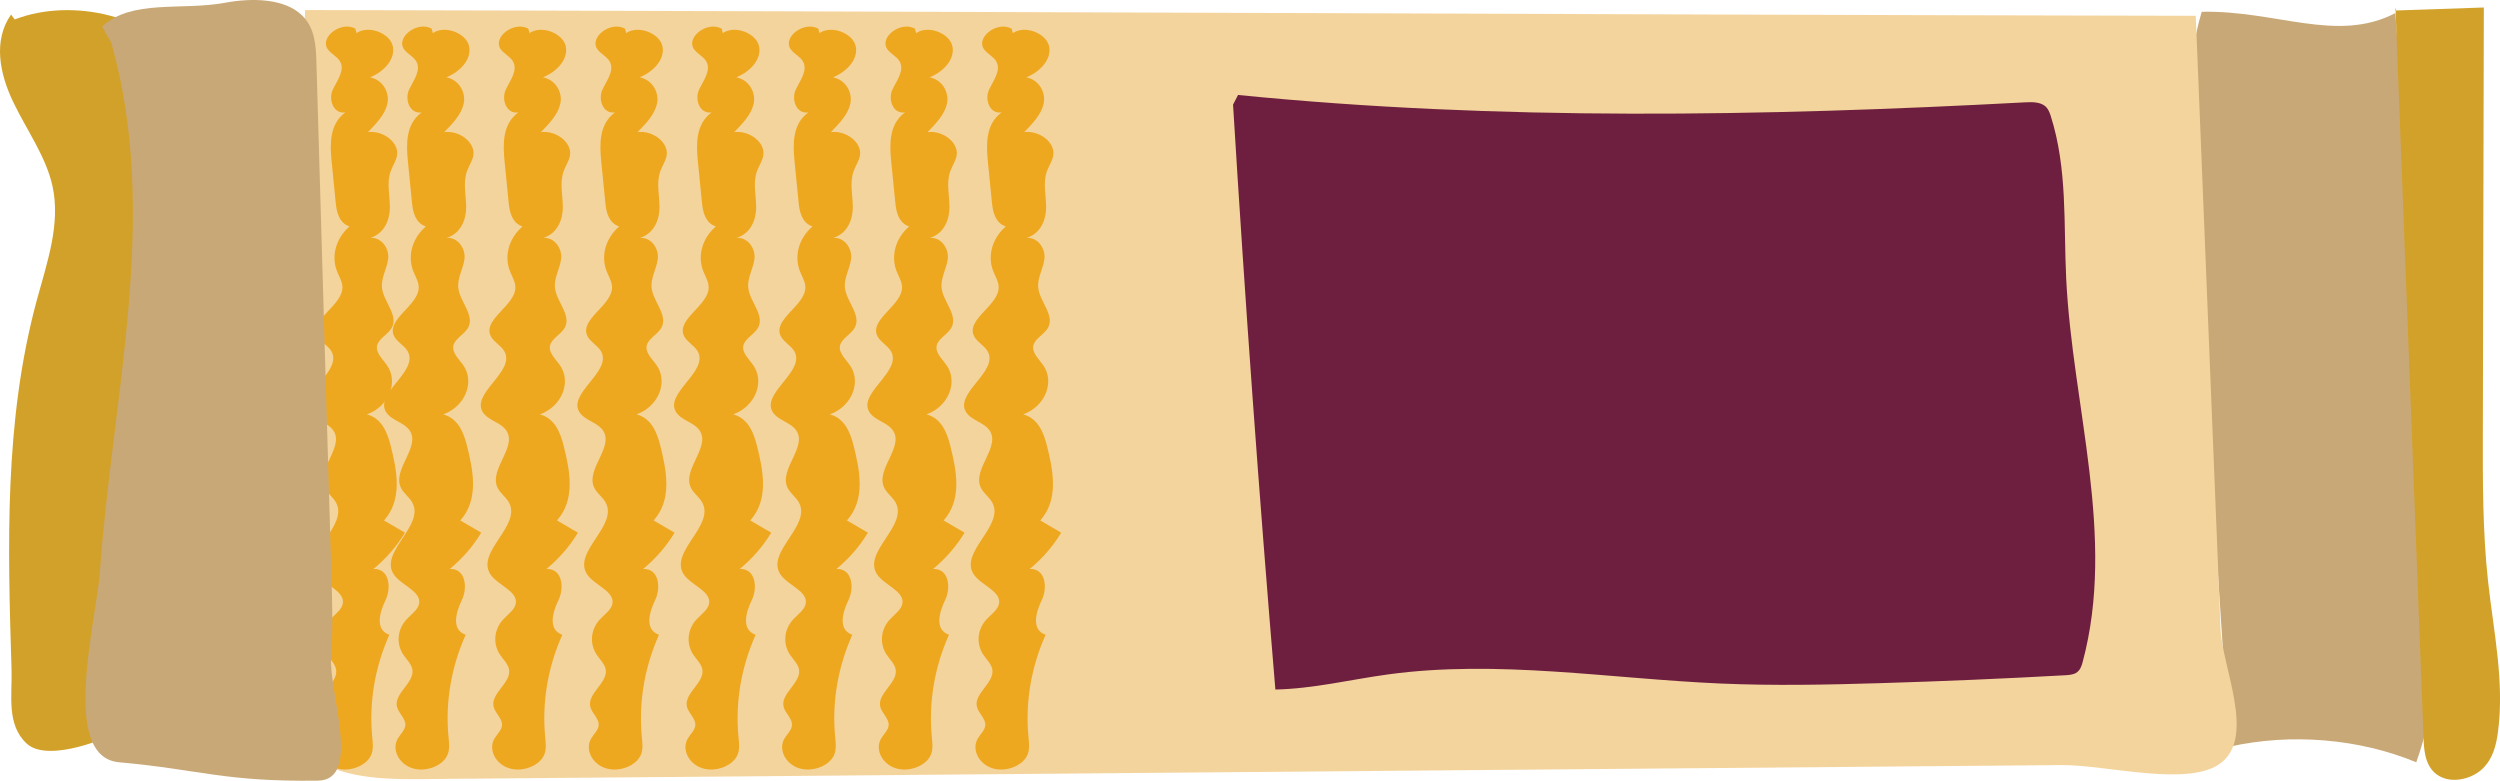 <?xml version="1.0" encoding="utf-8"?>
<!-- Generator: Adobe Illustrator 16.0.2, SVG Export Plug-In . SVG Version: 6.00 Build 0)  -->
<!DOCTYPE svg PUBLIC "-//W3C//DTD SVG 1.1//EN" "http://www.w3.org/Graphics/SVG/1.1/DTD/svg11.dtd">
<svg version="1.1" id="Layer_1" xmlns="http://www.w3.org/2000/svg" xmlns:xlink="http://www.w3.org/1999/xlink" x="0px" y="0px"
	 width="108.149px" height="33.773px" viewBox="0 0 108.149 33.773" enable-background="new 0 0 108.149 33.773"
	 xml:space="preserve">
<g>
	<path fill="#C9A877" d="M95.245,0.51c3.217-0.072,5.854,1.372,8.377,0.056c0.534,7.395,1.068,14.791,1.601,22.186
		c0.247,3.425,0.485,6.93-0.697,10.224c-2.469-1.024-5.414-1.27-8.087-0.673c-0.532-8.092-1.064-16.185-1.597-24.277
		C94.676,5.511,94.515,2.957,95.245,0.51"/>
	<path fill="#D2A12A" d="M103.597,0.455c1.283-0.044,2.568-0.087,3.853-0.131c-0.014,6.111-0.029,12.222-0.043,18.333
		c-0.005,2.162-0.01,4.327,0.224,6.481c0.238,2.18,0.721,4.367,0.428,6.543c-0.074,0.551-0.213,1.123-0.644,1.553
		c-0.43,0.43-1.233,0.66-1.821,0.376c-0.634-0.306-0.727-1.007-0.75-1.605c-0.404-10.556-0.811-21.112-1.216-31.67"/>
	<path fill="#F4D49D" d="M13.195,0.435c27.794,0.053,53.998,0.194,81.792,0.248c0.357,8.838,0.715,17.676,1.073,26.514
		c0.066,1.654,1.497,4.606,0.054,5.779c-1.37,1.113-4.98,0.105-6.922,0.121c-23.703,0.203-47.406,0.405-71.109,0.608
		c-1.779,0.015-3.872-0.097-4.847-1.305c-0.576-0.715-0.581-1.627-0.564-2.481C12.845,20.09,13.02,10.262,13.195,0.435"/>
	<path fill="#EEA820" d="M15.375,1.243c-0.622-0.36-1.594,0.392-1.178,0.912c0.14,0.176,0.377,0.293,0.497,0.478
		c0.252,0.389-0.104,0.836-0.297,1.245c-0.194,0.409,0.009,1.06,0.542,0.986c-0.688,0.501-0.668,1.365-0.594,2.111
		c0.059,0.6,0.118,1.198,0.178,1.798c0.039,0.396,0.143,0.871,0.597,1.024c-0.584,0.503-0.801,1.27-0.544,1.928
		c0.089,0.231,0.233,0.454,0.237,0.695c0.016,0.799-1.445,1.4-1.058,2.134c0.127,0.241,0.432,0.395,0.573,0.629
		c0.536,0.889-1.533,1.863-0.887,2.701c0.218,0.283,0.676,0.391,0.917,0.659c0.65,0.726-0.738,1.751-0.305,2.577
		c0.115,0.22,0.349,0.388,0.474,0.604c0.579,1.011-1.449,2.153-0.788,3.13c0.31,0.457,1.153,0.71,1.095,1.229
		c-0.033,0.285-0.342,0.488-0.553,0.718c-0.394,0.43-0.448,1.045-0.136,1.517c0.14,0.211,0.35,0.401,0.393,0.639
		c0.105,0.573-0.798,1.038-0.669,1.607c0.065,0.286,0.389,0.522,0.365,0.813c-0.018,0.211-0.211,0.379-0.324,0.569
		c-0.278,0.469,0.036,1.105,0.637,1.29c0.602,0.184,1.356-0.125,1.53-0.627c0.081-0.233,0.049-0.48,0.026-0.723
		c-0.144-1.496,0.111-3.015,0.741-4.426c-0.637-0.221-0.419-0.98-0.164-1.504c0.254-0.522,0.171-1.369-0.521-1.343
		c0.553-0.46,1.014-0.992,1.359-1.57c-0.303-0.177-0.604-0.353-0.906-0.529c0.805-0.899,0.565-2.137,0.291-3.226
		c-0.138-0.548-0.373-1.189-1.029-1.362c0.947-0.342,1.376-1.394,0.868-2.125c-0.189-0.272-0.495-0.539-0.43-0.847
		c0.064-0.302,0.46-0.48,0.625-0.756c0.327-0.547-0.348-1.142-0.412-1.746c-0.046-0.422,0.212-0.826,0.267-1.247
		c0.054-0.421-0.258-0.95-0.777-0.914c0.612-0.18,0.851-0.788,0.851-1.317c0.001-0.527-0.148-1.069,0.038-1.576
		c0.085-0.229,0.236-0.443,0.272-0.681c0.086-0.546-0.584-1.081-1.257-1.003c0.363-0.371,0.739-0.763,0.839-1.229
		c0.102-0.468-0.182-1.025-0.748-1.141c0.618-0.251,1.105-0.799,0.981-1.35c-0.123-0.552-1.041-0.925-1.568-0.563"/>
	<path fill="#EEA820" d="M18.675,1.243c-0.621-0.36-1.594,0.392-1.178,0.912c0.141,0.176,0.377,0.293,0.497,0.478
		c0.252,0.389-0.103,0.836-0.297,1.245s0.01,1.06,0.542,0.986c-0.688,0.501-0.668,1.365-0.594,2.111
		c0.06,0.6,0.119,1.198,0.178,1.798c0.039,0.396,0.143,0.871,0.598,1.024c-0.585,0.503-0.802,1.27-0.545,1.928
		c0.089,0.231,0.233,0.454,0.237,0.695c0.016,0.799-1.445,1.4-1.057,2.134c0.127,0.241,0.431,0.395,0.572,0.629
		c0.536,0.889-1.532,1.863-0.887,2.701c0.218,0.283,0.676,0.391,0.917,0.659c0.651,0.726-0.738,1.751-0.305,2.577
		c0.115,0.22,0.349,0.388,0.474,0.604c0.579,1.011-1.449,2.153-0.788,3.13c0.311,0.457,1.153,0.71,1.096,1.229
		c-0.033,0.285-0.343,0.488-0.554,0.718c-0.393,0.43-0.448,1.045-0.136,1.517c0.14,0.211,0.35,0.401,0.393,0.639
		c0.105,0.573-0.798,1.038-0.669,1.607c0.065,0.286,0.39,0.522,0.365,0.813c-0.017,0.211-0.211,0.379-0.324,0.569
		c-0.277,0.469,0.036,1.105,0.638,1.29c0.601,0.184,1.355-0.125,1.529-0.627c0.081-0.233,0.049-0.48,0.026-0.723
		c-0.144-1.496,0.112-3.015,0.742-4.426c-0.638-0.221-0.419-0.98-0.165-1.504c0.254-0.522,0.171-1.369-0.521-1.343
		c0.554-0.46,1.015-0.992,1.359-1.57c-0.302-0.177-0.604-0.353-0.906-0.529c0.806-0.899,0.566-2.137,0.291-3.226
		c-0.138-0.548-0.373-1.189-1.028-1.362c0.946-0.342,1.375-1.394,0.867-2.125c-0.188-0.272-0.495-0.539-0.43-0.847
		c0.064-0.302,0.46-0.48,0.625-0.756c0.327-0.547-0.347-1.142-0.412-1.746c-0.046-0.422,0.212-0.826,0.268-1.247
		c0.054-0.421-0.259-0.95-0.778-0.914c0.612-0.18,0.851-0.788,0.851-1.317c0.001-0.527-0.147-1.069,0.038-1.576
		c0.085-0.229,0.236-0.443,0.273-0.681c0.086-0.546-0.584-1.081-1.257-1.003c0.362-0.371,0.738-0.763,0.839-1.229
		c0.101-0.468-0.183-1.025-0.749-1.141c0.619-0.251,1.105-0.799,0.981-1.35c-0.123-0.552-1.041-0.925-1.567-0.563"/>
	<path fill="#EEA820" d="M22.857,1.243c-0.622-0.36-1.594,0.392-1.178,0.912c0.14,0.176,0.377,0.293,0.497,0.478
		c0.252,0.389-0.104,0.836-0.297,1.245c-0.194,0.409,0.01,1.06,0.542,0.986c-0.688,0.501-0.668,1.365-0.594,2.111
		c0.06,0.6,0.118,1.198,0.178,1.798c0.039,0.396,0.143,0.871,0.598,1.024c-0.585,0.503-0.802,1.27-0.545,1.928
		c0.089,0.231,0.233,0.454,0.237,0.695c0.016,0.799-1.445,1.4-1.058,2.134c0.127,0.241,0.432,0.395,0.573,0.629
		c0.536,0.889-1.533,1.863-0.887,2.701c0.218,0.283,0.676,0.391,0.917,0.659c0.65,0.726-0.738,1.751-0.305,2.577
		c0.115,0.22,0.349,0.388,0.474,0.604c0.579,1.011-1.449,2.153-0.788,3.13c0.31,0.457,1.153,0.71,1.095,1.229
		c-0.033,0.285-0.342,0.488-0.553,0.718c-0.394,0.43-0.448,1.045-0.136,1.517c0.14,0.211,0.35,0.401,0.393,0.639
		c0.105,0.573-0.798,1.038-0.669,1.607c0.065,0.286,0.389,0.522,0.365,0.813c-0.018,0.211-0.211,0.379-0.324,0.569
		c-0.278,0.469,0.036,1.105,0.637,1.29c0.602,0.184,1.356-0.125,1.53-0.627c0.081-0.233,0.049-0.48,0.026-0.723
		c-0.144-1.496,0.111-3.015,0.741-4.426c-0.637-0.221-0.419-0.98-0.164-1.504c0.254-0.522,0.171-1.369-0.521-1.343
		c0.553-0.46,1.014-0.992,1.359-1.57c-0.303-0.177-0.604-0.353-0.906-0.529c0.805-0.899,0.565-2.137,0.291-3.226
		c-0.138-0.548-0.373-1.189-1.029-1.362c0.947-0.342,1.376-1.394,0.868-2.125c-0.189-0.272-0.495-0.539-0.43-0.847
		c0.064-0.302,0.46-0.48,0.625-0.756c0.327-0.547-0.348-1.142-0.412-1.746c-0.046-0.422,0.212-0.826,0.267-1.247
		c0.054-0.421-0.258-0.95-0.777-0.914c0.612-0.18,0.851-0.788,0.851-1.317c0.001-0.527-0.148-1.069,0.038-1.576
		c0.085-0.229,0.236-0.443,0.272-0.681c0.086-0.546-0.584-1.081-1.257-1.003c0.363-0.371,0.739-0.763,0.839-1.229
		c0.102-0.468-0.182-1.025-0.748-1.141c0.618-0.251,1.105-0.799,0.981-1.35c-0.123-0.552-1.041-0.925-1.568-0.563"/>
	<path fill="#EEA820" d="M27.039,1.243c-0.622-0.36-1.594,0.392-1.178,0.912c0.14,0.176,0.377,0.293,0.497,0.478
		c0.252,0.389-0.104,0.836-0.298,1.245c-0.193,0.409,0.011,1.06,0.543,0.986c-0.688,0.501-0.668,1.365-0.595,2.111
		c0.061,0.6,0.119,1.198,0.179,1.798c0.038,0.396,0.143,0.871,0.598,1.024c-0.585,0.503-0.802,1.27-0.545,1.928
		c0.089,0.231,0.232,0.454,0.236,0.695c0.017,0.799-1.444,1.4-1.057,2.134c0.127,0.241,0.431,0.395,0.573,0.629
		c0.536,0.889-1.533,1.863-0.888,2.701c0.219,0.283,0.677,0.391,0.918,0.659c0.65,0.726-0.738,1.751-0.306,2.577
		c0.116,0.22,0.35,0.388,0.475,0.604c0.579,1.011-1.449,2.153-0.788,3.13c0.31,0.457,1.152,0.71,1.095,1.229
		c-0.033,0.285-0.342,0.488-0.553,0.718c-0.394,0.43-0.448,1.045-0.136,1.517c0.14,0.211,0.35,0.401,0.393,0.639
		c0.104,0.573-0.798,1.038-0.669,1.607c0.064,0.286,0.389,0.522,0.365,0.813c-0.018,0.211-0.212,0.379-0.324,0.569
		c-0.278,0.469,0.036,1.105,0.637,1.29c0.601,0.184,1.356-0.125,1.53-0.627c0.081-0.233,0.049-0.48,0.025-0.723
		c-0.143-1.496,0.112-3.015,0.742-4.426c-0.637-0.221-0.419-0.98-0.165-1.504c0.254-0.522,0.171-1.369-0.52-1.343
		c0.553-0.46,1.014-0.992,1.358-1.57c-0.302-0.177-0.604-0.353-0.905-0.529c0.805-0.899,0.565-2.137,0.291-3.226
		c-0.139-0.548-0.373-1.189-1.029-1.362c0.947-0.342,1.376-1.394,0.868-2.125c-0.189-0.272-0.495-0.539-0.43-0.847
		c0.064-0.302,0.459-0.48,0.625-0.756c0.326-0.547-0.348-1.142-0.412-1.746c-0.047-0.422,0.212-0.826,0.267-1.247
		c0.054-0.421-0.258-0.95-0.778-0.914c0.613-0.18,0.852-0.788,0.852-1.317c0.001-0.527-0.148-1.069,0.038-1.576
		c0.085-0.229,0.235-0.443,0.272-0.681c0.086-0.546-0.584-1.081-1.257-1.003c0.363-0.371,0.739-0.763,0.839-1.229
		c0.102-0.468-0.182-1.025-0.749-1.141c0.619-0.251,1.106-0.799,0.982-1.35c-0.123-0.552-1.041-0.925-1.568-0.563"/>
	<path fill="#EEA820" d="M31.22,1.243c-0.622-0.36-1.594,0.392-1.179,0.912c0.141,0.176,0.378,0.293,0.497,0.478
		c0.252,0.389-0.103,0.836-0.297,1.245c-0.193,0.409,0.01,1.06,0.542,0.986c-0.688,0.501-0.668,1.365-0.594,2.111
		c0.06,0.6,0.119,1.198,0.178,1.798c0.039,0.396,0.144,0.871,0.599,1.024c-0.586,0.503-0.803,1.27-0.545,1.928
		c0.089,0.231,0.232,0.454,0.236,0.695c0.017,0.799-1.445,1.4-1.057,2.134c0.127,0.241,0.431,0.395,0.573,0.629
		c0.536,0.889-1.533,1.863-0.888,2.701c0.219,0.283,0.676,0.391,0.917,0.659c0.651,0.726-0.737,1.751-0.305,2.577
		c0.116,0.22,0.349,0.388,0.474,0.604c0.579,1.011-1.448,2.153-0.787,3.13c0.31,0.457,1.152,0.71,1.095,1.229
		c-0.033,0.285-0.343,0.488-0.554,0.718c-0.393,0.43-0.447,1.045-0.136,1.517c0.14,0.211,0.351,0.401,0.394,0.639
		c0.104,0.573-0.799,1.038-0.669,1.607c0.064,0.286,0.389,0.522,0.364,0.813c-0.017,0.211-0.211,0.379-0.324,0.569
		c-0.277,0.469,0.036,1.105,0.638,1.29c0.601,0.184,1.355-0.125,1.53-0.627c0.08-0.233,0.049-0.48,0.025-0.723
		c-0.143-1.496,0.112-3.015,0.742-4.426c-0.637-0.221-0.419-0.98-0.165-1.504c0.254-0.522,0.171-1.369-0.521-1.343
		c0.554-0.46,1.015-0.992,1.359-1.57c-0.302-0.177-0.604-0.353-0.906-0.529c0.806-0.899,0.566-2.137,0.291-3.226
		c-0.138-0.548-0.373-1.189-1.028-1.362c0.946-0.342,1.376-1.394,0.868-2.125c-0.189-0.272-0.495-0.539-0.431-0.847
		c0.065-0.302,0.46-0.48,0.625-0.756c0.327-0.547-0.347-1.142-0.412-1.746c-0.046-0.422,0.212-0.826,0.268-1.247
		c0.054-0.421-0.259-0.95-0.778-0.914c0.613-0.18,0.852-0.788,0.852-1.317c0-0.527-0.148-1.069,0.037-1.576
		c0.086-0.229,0.236-0.443,0.273-0.681c0.086-0.546-0.584-1.081-1.257-1.003c0.362-0.371,0.739-0.763,0.839-1.229
		c0.101-0.468-0.182-1.025-0.749-1.141c0.619-0.251,1.106-0.799,0.981-1.35c-0.122-0.552-1.041-0.925-1.567-0.563"/>
	<path fill="#EEA820" d="M35.402,1.243c-0.623-0.36-1.594,0.392-1.179,0.912c0.14,0.176,0.377,0.293,0.497,0.478
		c0.252,0.389-0.103,0.836-0.297,1.245s0.01,1.06,0.543,0.986c-0.689,0.501-0.669,1.365-0.595,2.111
		c0.06,0.6,0.119,1.198,0.178,1.798c0.039,0.396,0.143,0.871,0.598,1.024c-0.585,0.503-0.802,1.27-0.545,1.928
		c0.089,0.231,0.233,0.454,0.237,0.695c0.016,0.799-1.445,1.4-1.057,2.134c0.127,0.241,0.431,0.395,0.572,0.629
		c0.536,0.889-1.533,1.863-0.887,2.701c0.218,0.283,0.676,0.391,0.917,0.659c0.651,0.726-0.738,1.751-0.305,2.577
		c0.116,0.22,0.349,0.388,0.474,0.604c0.579,1.011-1.449,2.153-0.788,3.13c0.311,0.457,1.153,0.71,1.095,1.229
		c-0.032,0.285-0.342,0.488-0.553,0.718c-0.393,0.43-0.447,1.045-0.136,1.517c0.14,0.211,0.35,0.401,0.393,0.639
		c0.105,0.573-0.798,1.038-0.669,1.607c0.065,0.286,0.39,0.522,0.365,0.813c-0.017,0.211-0.211,0.379-0.324,0.569
		c-0.277,0.469,0.036,1.105,0.638,1.29c0.601,0.184,1.355-0.125,1.529-0.627c0.081-0.233,0.05-0.48,0.026-0.723
		c-0.143-1.496,0.112-3.015,0.742-4.426c-0.637-0.221-0.419-0.98-0.165-1.504c0.254-0.522,0.171-1.369-0.521-1.343
		c0.554-0.46,1.015-0.992,1.359-1.57c-0.302-0.177-0.604-0.353-0.906-0.529c0.805-0.899,0.566-2.137,0.291-3.226
		c-0.138-0.548-0.373-1.189-1.029-1.362c0.947-0.342,1.377-1.394,0.868-2.125c-0.188-0.272-0.495-0.539-0.43-0.847
		c0.065-0.302,0.46-0.48,0.625-0.756c0.327-0.547-0.347-1.142-0.412-1.746c-0.046-0.422,0.212-0.826,0.267-1.247
		s-0.258-0.95-0.777-0.914c0.613-0.18,0.851-0.788,0.851-1.317c0.001-0.527-0.147-1.069,0.038-1.576
		c0.085-0.229,0.236-0.443,0.273-0.681c0.086-0.546-0.584-1.081-1.258-1.003c0.363-0.371,0.739-0.763,0.84-1.229
		c0.101-0.468-0.183-1.025-0.749-1.141c0.618-0.251,1.105-0.799,0.981-1.35c-0.123-0.552-1.041-0.925-1.567-0.563"/>
	<path fill="#EEA820" d="M39.583,1.243c-0.622-0.36-1.593,0.392-1.178,0.912c0.14,0.176,0.377,0.293,0.497,0.478
		c0.252,0.389-0.104,0.836-0.297,1.245c-0.194,0.409,0.01,1.06,0.543,0.986c-0.689,0.501-0.669,1.365-0.596,2.111
		c0.061,0.6,0.119,1.198,0.179,1.798c0.039,0.396,0.144,0.871,0.598,1.024c-0.585,0.503-0.802,1.27-0.545,1.928
		c0.089,0.231,0.233,0.454,0.238,0.695c0.015,0.799-1.446,1.4-1.059,2.134c0.127,0.241,0.432,0.395,0.573,0.629
		c0.536,0.889-1.533,1.863-0.887,2.701c0.218,0.283,0.676,0.391,0.917,0.659c0.65,0.726-0.738,1.751-0.306,2.577
		c0.116,0.22,0.35,0.388,0.475,0.604c0.579,1.011-1.449,2.153-0.788,3.13c0.31,0.457,1.153,0.71,1.095,1.229
		c-0.033,0.285-0.342,0.488-0.553,0.718c-0.393,0.43-0.448,1.045-0.136,1.517c0.14,0.211,0.35,0.401,0.393,0.639
		c0.105,0.573-0.798,1.038-0.669,1.607c0.065,0.286,0.389,0.522,0.365,0.813c-0.018,0.211-0.211,0.379-0.324,0.569
		c-0.278,0.469,0.036,1.105,0.637,1.29c0.602,0.184,1.356-0.125,1.53-0.627c0.081-0.233,0.049-0.48,0.026-0.723
		c-0.144-1.496,0.111-3.015,0.742-4.426c-0.637-0.221-0.42-0.98-0.166-1.504c0.255-0.522,0.172-1.369-0.52-1.343
		c0.553-0.46,1.014-0.992,1.359-1.57c-0.303-0.177-0.604-0.353-0.906-0.529c0.805-0.899,0.566-2.137,0.291-3.226
		c-0.138-0.548-0.373-1.189-1.029-1.362c0.947-0.342,1.376-1.394,0.868-2.125c-0.188-0.272-0.495-0.539-0.43-0.847
		c0.064-0.302,0.46-0.48,0.625-0.756c0.327-0.547-0.348-1.142-0.412-1.746c-0.046-0.422,0.212-0.826,0.267-1.247
		s-0.258-0.95-0.777-0.914c0.612-0.18,0.851-0.788,0.851-1.317c0.001-0.527-0.147-1.069,0.038-1.576
		c0.085-0.229,0.236-0.443,0.273-0.681c0.086-0.546-0.584-1.081-1.258-1.003c0.363-0.371,0.739-0.763,0.839-1.229
		c0.102-0.468-0.182-1.025-0.749-1.141c0.619-0.251,1.106-0.799,0.982-1.35c-0.123-0.552-1.041-0.925-1.568-0.563"/>
	<path fill="#EEA820" d="M43.764,1.243c-0.622-0.36-1.594,0.392-1.178,0.912c0.14,0.176,0.377,0.293,0.497,0.478
		c0.252,0.389-0.104,0.836-0.297,1.245c-0.194,0.409,0.009,1.06,0.542,0.986c-0.688,0.501-0.668,1.365-0.595,2.111
		c0.06,0.6,0.119,1.198,0.179,1.798c0.038,0.396,0.143,0.871,0.597,1.024c-0.584,0.503-0.801,1.27-0.544,1.928
		c0.089,0.231,0.233,0.454,0.237,0.695c0.016,0.799-1.445,1.4-1.058,2.134c0.127,0.241,0.431,0.395,0.573,0.629
		c0.536,0.889-1.533,1.863-0.887,2.701c0.218,0.283,0.676,0.391,0.917,0.659c0.65,0.726-0.738,1.751-0.306,2.577
		c0.116,0.22,0.35,0.388,0.475,0.604c0.579,1.011-1.449,2.153-0.788,3.13c0.31,0.457,1.153,0.71,1.095,1.229
		c-0.033,0.285-0.342,0.488-0.553,0.718c-0.394,0.43-0.448,1.045-0.136,1.517c0.14,0.211,0.35,0.401,0.393,0.639
		c0.104,0.573-0.798,1.038-0.669,1.607c0.064,0.286,0.389,0.522,0.365,0.813c-0.018,0.211-0.211,0.379-0.324,0.569
		c-0.278,0.469,0.036,1.105,0.637,1.29c0.602,0.184,1.356-0.125,1.53-0.627c0.081-0.233,0.049-0.48,0.026-0.723
		c-0.144-1.496,0.111-3.015,0.741-4.426c-0.637-0.221-0.419-0.98-0.165-1.504c0.254-0.522,0.172-1.369-0.52-1.343
		c0.553-0.46,1.014-0.992,1.359-1.57c-0.303-0.177-0.604-0.353-0.906-0.529c0.805-0.899,0.565-2.137,0.291-3.226
		c-0.139-0.548-0.373-1.189-1.029-1.362c0.947-0.342,1.376-1.394,0.868-2.125c-0.189-0.272-0.495-0.539-0.43-0.847
		c0.064-0.302,0.46-0.48,0.625-0.756c0.327-0.547-0.348-1.142-0.412-1.746c-0.046-0.422,0.212-0.826,0.267-1.247
		c0.054-0.421-0.258-0.95-0.777-0.914c0.612-0.18,0.851-0.788,0.851-1.317c0.001-0.527-0.148-1.069,0.038-1.576
		c0.085-0.229,0.236-0.443,0.272-0.681c0.086-0.546-0.584-1.081-1.257-1.003c0.363-0.371,0.739-0.763,0.839-1.229
		C45.25,4.018,44.967,3.46,44.4,3.345c0.619-0.251,1.106-0.799,0.982-1.35c-0.123-0.552-1.041-0.925-1.568-0.563"/>
	<path fill="#D2A12A" d="M0.637,0.841C3.184-0.14,6.583,0.74,7.955,2.736C8.982,4.23,8.894,6.043,8.779,7.751
		C8.285,15,7.792,22.249,7.298,29.497c-0.061,0.895-0.127,1.811-0.559,2.636c-0.431,0.825-3.287,0.266-2.316-0.163
		c0.538-0.238-2.287,1.099-3.268,0.196c-0.889-0.819-0.622-2.112-0.656-3.202c-0.165-5.345-0.323-10.751,1.092-15.972
		c0.443-1.633,1.041-3.301,0.679-4.945C1.988,6.765,1.146,5.618,0.567,4.403c-0.579-1.214-0.876-2.641-0.089-3.775"/>
	<path fill="#C9A877" d="M4.417,1.148C5.71-0.049,7.835,0.472,9.75,0.117c1.171-0.218,2.585-0.187,3.339,0.571
		c0.533,0.535,0.577,1.278,0.598,1.967c0.218,7.464,0.437,14.929,0.654,22.393c0.033,1.114,0.066,2.229-0.017,3.343
		c-0.115,1.556,1.354,5.352-0.568,5.379c-4.057,0.058-5.084-0.479-8.604-0.794c-2.577-0.229-0.979-6.139-0.83-8.236
		C4.863,17.085,6.934,9.316,4.814,1.846"/>
	<path fill="#6E1F3F" d="M53.341,4.526c0.515,8.438,1.125,16.873,1.831,25.303c1.646-0.035,3.243-0.431,4.867-0.653
		c4.753-0.652,9.599,0.187,14.413,0.394c2.281,0.098,4.566,0.053,6.849-0.016c2.677-0.08,5.353-0.194,8.025-0.342
		c0.165-0.01,0.34-0.021,0.476-0.099c0.182-0.103,0.245-0.294,0.292-0.47c1.458-5.43-0.439-11.036-0.711-16.588
		c-0.115-2.357,0.06-4.755-0.669-7.039c-0.052-0.161-0.115-0.331-0.266-0.444c-0.225-0.167-0.564-0.161-0.867-0.144
		c-11.334,0.605-22.75,0.805-34.024-0.32"/>
</g>
</svg>
